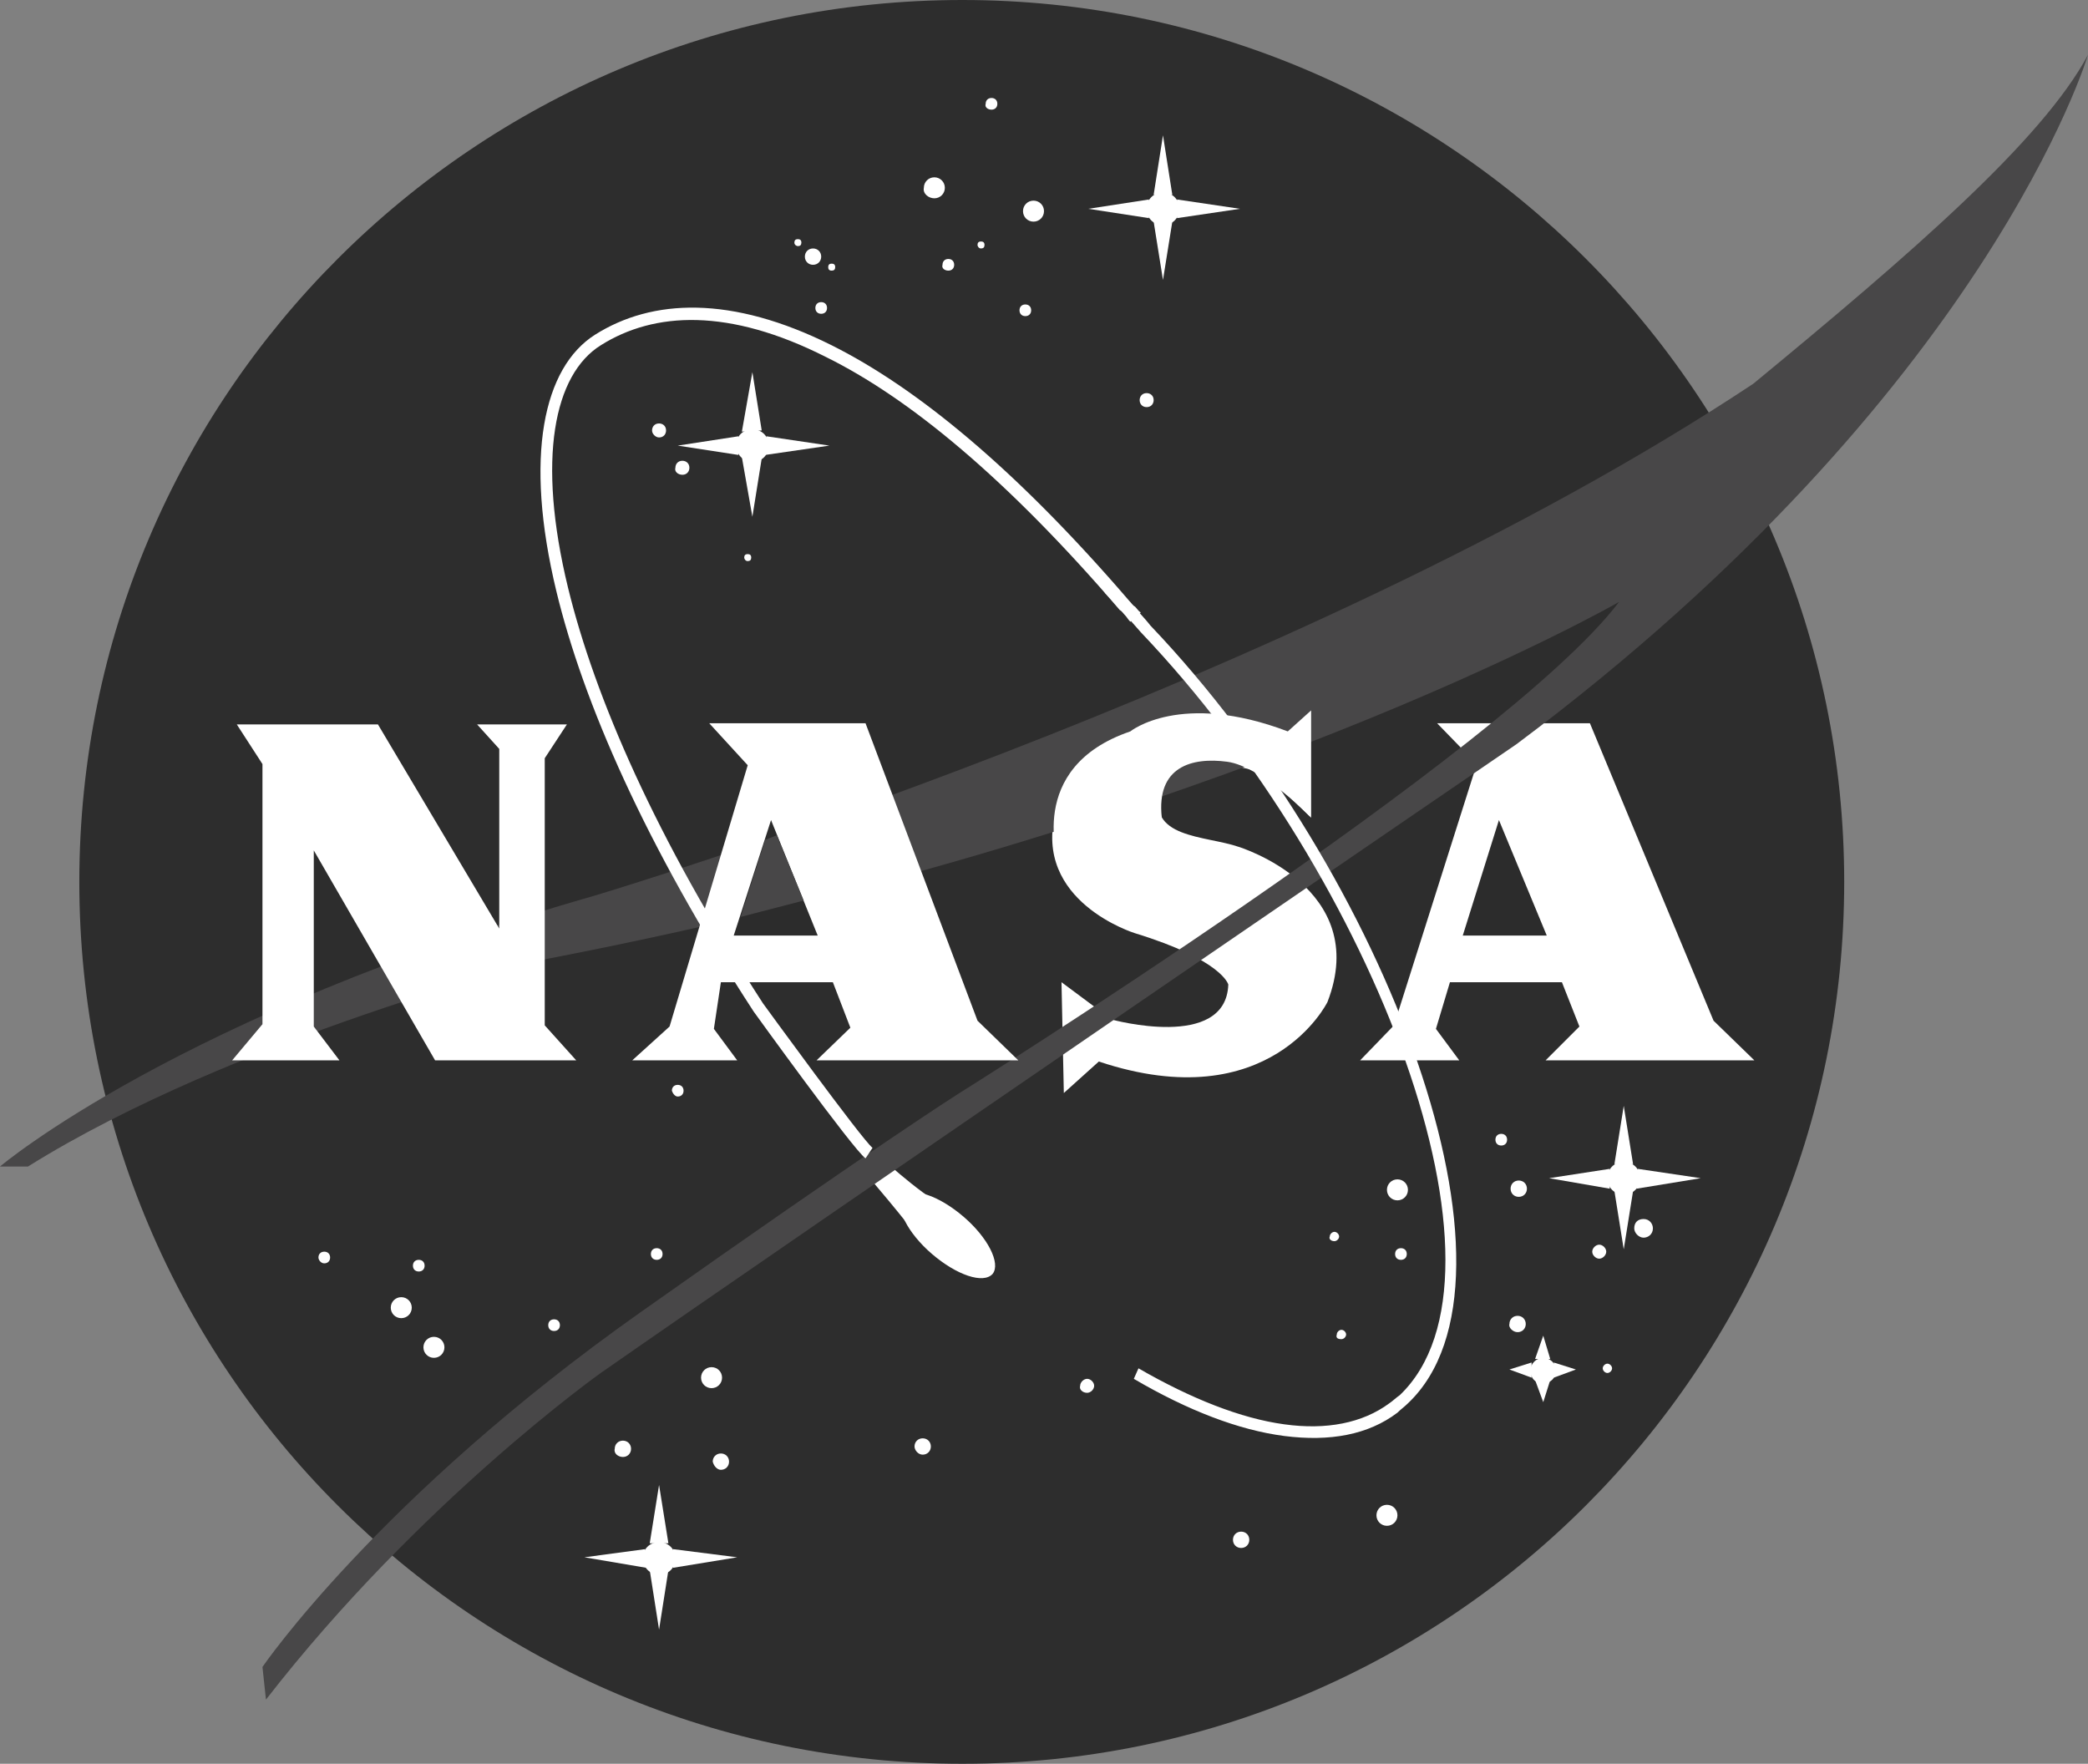 <?xml version="1.0" encoding="utf-8"?>
<!-- Generator: Adobe Illustrator 18.1.1, SVG Export Plug-In . SVG Version: 6.00 Build 0)  -->
<svg version="1.1" id="Layer_1" xmlns="http://www.w3.org/2000/svg" xmlns:xlink="http://www.w3.org/1999/xlink" x="0px" y="0px"
	 viewBox="0 0 179 151.2" enable-background="new 0 0 179 151.2" xml:space="preserve">
<rect x="0" y="0" width="179" height="151.2" fill="#808080" stroke="none"/>
<g>
	<path fill-rule="evenodd" clip-rule="evenodd" fill="#2D2D2D" d="M82.5,151.2c41.8,0,75.6-33.9,75.6-75.6
		C158.1,33.9,124.2,0,82.5,0C40.7,0,6.8,33.9,6.8,75.6C6.8,117.4,40.7,151.2,82.5,151.2L82.5,151.2z"/>
	<path fill-rule="evenodd" clip-rule="evenodd" fill="#FFFFFF" d="M81.7,103.7c-1.6-0.3-6-4.3-6-4.3l-1.4,1.3c0,0,3.2,3.7,5.1,6.3
		L81.7,103.7L81.7,103.7z"/>
	<path fill-rule="evenodd" clip-rule="evenodd" fill="#FFFFFF" d="M61,119c0.5,0,0.9-0.4,0.9-0.9c0-0.5-0.4-0.9-0.9-0.9
		c-0.5,0-0.9,0.4-0.9,0.9C60.1,118.6,60.5,119,61,119L61,119z"/>
	<path fill-rule="evenodd" clip-rule="evenodd" fill="#FFFFFF" d="M61.8,126c0.4,0,0.7-0.3,0.7-0.7c0-0.4-0.3-0.7-0.7-0.7
		c-0.4,0-0.7,0.3-0.7,0.7C61.2,125.7,61.5,126,61.8,126L61.8,126z"/>
	<path fill-rule="evenodd" clip-rule="evenodd" fill="#FFFFFF" d="M93.2,119.4c0.3,0,0.6-0.3,0.6-0.6c0-0.3-0.3-0.6-0.6-0.6
		c-0.3,0-0.6,0.3-0.6,0.6C92.5,119.1,92.8,119.4,93.2,119.4L93.2,119.4z"/>
	<path fill-rule="evenodd" clip-rule="evenodd" fill="#FFFFFF" d="M114.4,106.4c0.2,0,0.4-0.2,0.4-0.4c0-0.2-0.2-0.4-0.4-0.4
		c-0.2,0-0.4,0.2-0.4,0.4C113.9,106.2,114.1,106.4,114.4,106.4L114.4,106.4z"/>
	<path fill-rule="evenodd" clip-rule="evenodd" fill="#FFFFFF" d="M115,114.8c0.2,0,0.4-0.2,0.4-0.4c0-0.2-0.2-0.4-0.4-0.4
		c-0.2,0-0.4,0.2-0.4,0.4C114.5,114.7,114.7,114.8,115,114.8L115,114.8z"/>
	<path fill-rule="evenodd" clip-rule="evenodd" fill="#FFFFFF" d="M118.9,130.8c0.5,0,0.9-0.4,0.9-0.9c0-0.5-0.4-0.9-0.9-0.9
		c-0.5,0-0.9,0.4-0.9,0.9C118,130.4,118.4,130.8,118.9,130.8L118.9,130.8z"/>
	<path fill-rule="evenodd" clip-rule="evenodd" fill="#FFFFFF" d="M119.8,102.9c0.5,0,0.9-0.4,0.9-0.9c0-0.5-0.4-0.9-0.9-0.9
		c-0.5,0-0.9,0.4-0.9,0.9C118.9,102.5,119.3,102.9,119.8,102.9L119.8,102.9z"/>
	<path fill-rule="evenodd" clip-rule="evenodd" fill="#FFFFFF" d="M120.1,108c0.3,0,0.5-0.2,0.5-0.5c0-0.3-0.2-0.5-0.5-0.5
		c-0.3,0-0.5,0.2-0.5,0.5C119.6,107.8,119.8,108,120.1,108L120.1,108z"/>
	<path fill-rule="evenodd" clip-rule="evenodd" fill="#FFFFFF" d="M128.7,98.2c0.3,0,0.5-0.2,0.5-0.5c0-0.3-0.2-0.5-0.5-0.5
		c-0.3,0-0.5,0.2-0.5,0.5C128.2,98,128.4,98.2,128.7,98.2L128.7,98.2z"/>
	<path fill-rule="evenodd" clip-rule="evenodd" fill="#FFFFFF" d="M137.1,107.9c0.3,0,0.6-0.3,0.6-0.6c0-0.3-0.3-0.6-0.6-0.6
		c-0.3,0-0.6,0.3-0.6,0.6C136.5,107.6,136.8,107.9,137.1,107.9L137.1,107.9z"/>
	<path fill-rule="evenodd" clip-rule="evenodd" fill="#FFFFFF" d="M140.9,106.1c0.4,0,0.8-0.3,0.8-0.8c0-0.4-0.3-0.8-0.8-0.8
		s-0.8,0.3-0.8,0.8C140.1,105.7,140.5,106.1,140.9,106.1L140.9,106.1z"/>
	<path fill-rule="evenodd" clip-rule="evenodd" fill="#FFFFFF" d="M130.1,114.2c0.4,0,0.7-0.3,0.7-0.7c0-0.4-0.3-0.7-0.7-0.7
		c-0.4,0-0.7,0.3-0.7,0.7C129.3,113.8,129.7,114.2,130.1,114.2L130.1,114.2z"/>
	<path fill-rule="evenodd" clip-rule="evenodd" fill="#FFFFFF" d="M137.8,117.7c0.2,0,0.4-0.2,0.4-0.4c0-0.2-0.2-0.4-0.4-0.4
		c-0.2,0-0.4,0.2-0.4,0.4C137.4,117.5,137.6,117.7,137.8,117.7L137.8,117.7z"/>
	<path fill-rule="evenodd" clip-rule="evenodd" fill="#FFFFFF" d="M88.6,19c0.5,0,0.9-0.4,0.9-0.9c0-0.5-0.4-0.9-0.9-0.9
		c-0.5,0-0.9,0.4-0.9,0.9C87.7,18.6,88.1,19,88.6,19L88.6,19z"/>
	<path fill-rule="evenodd" clip-rule="evenodd" fill="#FFFFFF" d="M85,9.4c0.3,0,0.5-0.2,0.5-0.5c0-0.3-0.2-0.5-0.5-0.5
		c-0.3,0-0.5,0.2-0.5,0.5C84.4,9.2,84.7,9.4,85,9.4L85,9.4z"/>
	<path fill-rule="evenodd" clip-rule="evenodd" fill="#FFFFFF" d="M84.1,21.3c0.2,0,0.3-0.1,0.3-0.3c0-0.2-0.1-0.3-0.3-0.3
		c-0.2,0-0.3,0.1-0.3,0.3C83.8,21.1,83.9,21.3,84.1,21.3L84.1,21.3z"/>
	<path fill-rule="evenodd" clip-rule="evenodd" fill="#FFFFFF" d="M69.7,22.7c0.4,0,0.7-0.3,0.7-0.7c0-0.4-0.3-0.7-0.7-0.7
		c-0.4,0-0.7,0.3-0.7,0.7C69,22.4,69.3,22.7,69.7,22.7L69.7,22.7z"/>
	<path fill-rule="evenodd" clip-rule="evenodd" fill="#FFFFFF" d="M68.4,21.1c0.2,0,0.3-0.1,0.3-0.3c0-0.2-0.1-0.3-0.3-0.3
		c-0.2,0-0.3,0.1-0.3,0.3C68.1,21,68.3,21.1,68.4,21.1L68.4,21.1z"/>
	<path fill-rule="evenodd" clip-rule="evenodd" fill="#FFFFFF" d="M98.3,34.9c0.4,0,0.6-0.3,0.6-0.6c0-0.4-0.3-0.6-0.6-0.6
		c-0.4,0-0.6,0.3-0.6,0.6C97.7,34.6,97.9,34.9,98.3,34.9L98.3,34.9z"/>
	<path fill-rule="evenodd" clip-rule="evenodd" fill="#FFFFFF" d="M106.2,72.6c0,0,11.4,3.5,7.6,13.3c0,0-4.9,10-19.6,5.1l-3,2.7
		L91,84.2l4.3,3.2c0,0,9.8,2.7,10-3c0,0-0.5-2.1-8-4.4c0,0-8.8-2.7-6.8-10.4c0,0,1.4-12,18.8-7.2l3-1.6l0,9.2l-3.8-3.7
		c0,0-7.9-2.5-9,1.3C98.2,71.9,103.3,71.6,106.2,72.6L106.2,72.6z"/>
	<polygon fill-rule="evenodd" clip-rule="evenodd" fill="#FFFFFF" points="123.2,62 136.3,62 146.9,87.5 150.4,90.9 132.5,90.9 
		135.4,88 133.9,84.2 124.3,84.2 123.1,88.2 125.1,90.9 116.6,90.9 119.5,87.9 126.6,65.5 123.2,62 	"/>
	<polygon fill-rule="evenodd" clip-rule="evenodd" fill="#2C2C2C" points="132.6,80.2 128.5,70.3 125.4,80.2 132.6,80.2 	"/>
	<path fill-rule="evenodd" clip-rule="evenodd" fill="#FFFFFF" d="M80.1,17c0.5,0,0.9-0.4,0.9-0.9c0-0.5-0.4-0.9-0.9-0.9
		c-0.5,0-0.9,0.4-0.9,0.9C79.1,16.6,79.6,17,80.1,17L80.1,17z"/>
	<path fill-rule="evenodd" clip-rule="evenodd" fill="#FFFFFF" d="M56.5,37.5c0.4,0,0.6-0.3,0.6-0.6c0-0.4-0.3-0.6-0.6-0.6
		c-0.4,0-0.6,0.3-0.6,0.6C55.9,37.2,56.2,37.5,56.5,37.5L56.5,37.5z"/>
	<path fill-rule="evenodd" clip-rule="evenodd" fill="#FFFFFF" d="M58.5,40.7c0.4,0,0.6-0.3,0.6-0.6c0-0.4-0.3-0.6-0.6-0.6
		c-0.4,0-0.6,0.3-0.6,0.6C57.8,40.4,58.1,40.7,58.5,40.7L58.5,40.7z"/>
	<path fill-rule="evenodd" clip-rule="evenodd" fill="#FFFFFF" d="M64.1,48.1c0.2,0,0.3-0.1,0.3-0.3c0-0.2-0.1-0.3-0.3-0.3
		c-0.2,0-0.3,0.1-0.3,0.3C63.8,47.9,63.9,48.1,64.1,48.1L64.1,48.1z"/>
	<path fill-rule="evenodd" clip-rule="evenodd" fill="#FFFFFF" d="M71.3,23.2c0.2,0,0.3-0.1,0.3-0.3s-0.1-0.3-0.3-0.3
		c-0.2,0-0.3,0.1-0.3,0.3S71.1,23.2,71.3,23.2L71.3,23.2z"/>
	<path fill-rule="evenodd" clip-rule="evenodd" fill="#FFFFFF" d="M70.4,26.9c0.3,0,0.5-0.2,0.5-0.5c0-0.3-0.2-0.5-0.5-0.5
		c-0.3,0-0.5,0.2-0.5,0.5C69.9,26.7,70.1,26.9,70.4,26.9L70.4,26.9z"/>
	<path fill-rule="evenodd" clip-rule="evenodd" fill="#FFFFFF" d="M81.3,23.2c0.3,0,0.5-0.2,0.5-0.5c0-0.3-0.2-0.5-0.5-0.5
		c-0.3,0-0.5,0.2-0.5,0.5C80.7,23,81,23.2,81.3,23.2L81.3,23.2z"/>
	<path fill-rule="evenodd" clip-rule="evenodd" fill="#FFFFFF" d="M87.9,27.1c0.3,0,0.5-0.2,0.5-0.5c0-0.3-0.2-0.5-0.5-0.5
		c-0.3,0-0.5,0.2-0.5,0.5C87.4,26.9,87.6,27.1,87.9,27.1L87.9,27.1z"/>
	<path fill-rule="evenodd" clip-rule="evenodd" fill="#FFFFFF" d="M132.3,118.6c0.6,0,1.1-0.5,1.1-1.1s-0.5-1.1-1.1-1.1
		c-0.6,0-1.1,0.5-1.1,1.1S131.6,118.6,132.3,118.6L132.3,118.6z"/>
	<polygon fill-rule="evenodd" clip-rule="evenodd" fill="#FFFFFF" points="131.6,116.5 132.3,114.5 132.9,116.5 131.6,116.5 	"/>
	<polygon fill-rule="evenodd" clip-rule="evenodd" fill="#FFFFFF" points="131.6,118.3 132.3,120.2 132.9,118.3 131.6,118.3 	"/>
	<polygon fill-rule="evenodd" clip-rule="evenodd" fill="#FFFFFF" points="131.3,118.1 129.4,117.4 131.3,116.8 131.3,118.1 	"/>
	<polygon fill-rule="evenodd" clip-rule="evenodd" fill="#FFFFFF" points="133.2,118.1 135.1,117.4 133.2,116.8 133.2,118.1 	"/>
	<path fill-rule="evenodd" clip-rule="evenodd" fill="#FFFFFF" d="M130.2,102.6c0.4,0,0.7-0.3,0.7-0.7c0-0.4-0.3-0.7-0.7-0.7
		c-0.4,0-0.7,0.3-0.7,0.7C129.5,102.3,129.8,102.6,130.2,102.6L130.2,102.6z"/>
	<path fill-rule="evenodd" clip-rule="evenodd" fill="#FFFFFF" d="M106.4,132.7c0.4,0,0.7-0.3,0.7-0.7c0-0.4-0.3-0.7-0.7-0.7
		c-0.4,0-0.7,0.3-0.7,0.7C105.7,132.4,106,132.7,106.4,132.7L106.4,132.7z"/>
	<path fill-rule="evenodd" clip-rule="evenodd" fill="#FFFFFF" d="M79.1,124.7c0.4,0,0.7-0.3,0.7-0.7c0-0.4-0.3-0.7-0.7-0.7
		c-0.4,0-0.7,0.3-0.7,0.7C78.4,124.3,78.7,124.7,79.1,124.7L79.1,124.7z"/>
	<path fill-rule="evenodd" clip-rule="evenodd" fill="#FFFFFF" d="M53.4,124.9c0.4,0,0.7-0.3,0.7-0.7c0-0.4-0.3-0.7-0.7-0.7
		c-0.4,0-0.7,0.3-0.7,0.7C52.6,124.6,53,124.9,53.4,124.9L53.4,124.9z"/>
	<path fill-rule="evenodd" clip-rule="evenodd" fill="#FFFFFF" d="M56.3,108c0.3,0,0.5-0.2,0.5-0.5c0-0.3-0.2-0.5-0.5-0.5
		c-0.3,0-0.5,0.2-0.5,0.5C55.8,107.8,56,108,56.3,108L56.3,108z"/>
	<path fill-rule="evenodd" clip-rule="evenodd" fill="#FFFFFF" d="M47.5,114.1c0.3,0,0.5-0.2,0.5-0.5c0-0.3-0.2-0.5-0.5-0.5
		c-0.3,0-0.5,0.2-0.5,0.5C47,113.9,47.2,114.1,47.5,114.1L47.5,114.1z"/>
	<path fill-rule="evenodd" clip-rule="evenodd" fill="#FFFFFF" d="M58.1,94c0.3,0,0.5-0.2,0.5-0.5c0-0.3-0.2-0.5-0.5-0.5
		c-0.3,0-0.5,0.2-0.5,0.5C57.7,93.8,57.9,94,58.1,94L58.1,94z"/>
	<path fill-rule="evenodd" clip-rule="evenodd" fill="#FFFFFF" d="M27.8,108.3c0.3,0,0.5-0.2,0.5-0.5c0-0.3-0.2-0.5-0.5-0.5
		c-0.3,0-0.5,0.2-0.5,0.5C27.3,108,27.5,108.3,27.8,108.3L27.8,108.3z"/>
	<path fill-rule="evenodd" clip-rule="evenodd" fill="#FFFFFF" d="M35.9,109c0.3,0,0.5-0.2,0.5-0.5c0-0.3-0.2-0.5-0.5-0.5
		c-0.3,0-0.5,0.2-0.5,0.5C35.4,108.8,35.6,109,35.9,109L35.9,109z"/>
	<path fill-rule="evenodd" clip-rule="evenodd" fill="#FFFFFF" d="M34.4,113c0.5,0,0.9-0.4,0.9-0.9c0-0.5-0.4-0.9-0.9-0.9
		c-0.5,0-0.9,0.4-0.9,0.9C33.5,112.6,33.9,113,34.4,113L34.4,113z"/>
	<path fill-rule="evenodd" clip-rule="evenodd" fill="#FFFFFF" d="M37.2,116.4c0.5,0,0.9-0.4,0.9-0.9c0-0.5-0.4-0.9-0.9-0.9
		c-0.5,0-0.9,0.4-0.9,0.9C36.3,116,36.7,116.4,37.2,116.4L37.2,116.4z"/>
	<path fill-rule="evenodd" clip-rule="evenodd" fill="#484748" d="M150.3,32.9C163.9,21.7,175.1,12,179,4.7c0,0-8.6,28.9-49,59.1
		c0,0-61.6,42.1-78.5,53.9c0,0-15.5,11-28.7,28l-0.3-2.8c0,0,9.9-14.5,32.4-30.4c19.8-14,27.2-18.7,27.2-18.7s47-29.4,56.7-42.2
		c0,0-33.7,19.4-91.9,30.6c0,0-26.9,6.8-44.5,17.8H0c0,0,15.3-13,50.9-23.2C50.9,76.8,111.1,58.9,150.3,32.9L150.3,32.9z"/>
	<polygon fill-rule="evenodd" clip-rule="evenodd" fill="#FFFFFF" points="20.3,62.1 32.4,62.1 42.8,79.6 42.8,64.2 40.9,62.1 
		48.6,62.1 46.7,65 46.7,87.9 49.4,90.9 37.3,90.9 26.9,72.9 26.9,88 29.1,90.9 19.9,90.9 22.5,87.8 22.5,65.5 20.3,62.1 	"/>
	<polygon fill-rule="evenodd" clip-rule="evenodd" fill="#FFFFFF" points="60.8,62 74.2,62 83.8,87.5 87.3,90.9 70,90.9 72.9,88.1 
		71.4,84.2 61.8,84.2 61.2,88.2 63.2,90.9 54.2,90.9 57.4,88 64.1,65.6 60.8,62 	"/>
	<polygon fill-rule="evenodd" clip-rule="evenodd" fill="#2C2C2C" points="70.1,80.2 66.1,70.3 62.9,80.2 70.1,80.2 	"/>
	<polygon fill-rule="evenodd" clip-rule="evenodd" fill="#484748" points="65.6,72 66.6,71.6 68.9,77.2 63.5,78.6 65.6,72 	"/>
	<path fill-rule="evenodd" clip-rule="evenodd" fill="#FFFFFF" d="M90.8,74c0,0-3-8.2,6.1-11.3c0,0,4.3-3.5,13.5,0l2-1.8v9.2
		c0,0-4.2-4.4-7.2-4.8c-3-0.4-6.1,0.4-5.6,4.8L90.8,74L90.8,74z"/>
	<path fill="#FFFFFF" d="M97.6,117.3c4.5,2.6,8.8,4.3,12.5,4.8c3.6,0.5,6.7-0.1,9-1.8c0.3-0.2,0.6-0.5,0.9-0.7
		c10.8-10.3-2.1-44.3-22.2-65.4l0,0c0,0-1.9-2.2-3.1-3.4l0.7-0.7c1.2,1.2,3,3.2,3.2,3.5c0,0,0,0,0,0c0,0,0,0,0,0l0,0
		c20.4,21.4,33.3,56.1,22.1,66.7c-0.3,0.3-0.6,0.5-0.9,0.8c-2.5,1.9-5.8,2.5-9.7,2c-3.9-0.5-8.3-2.2-12.9-4.9L97.6,117.3L97.6,117.3
		z M98.5,53.6C98.6,53.6,98.6,53.6,98.5,53.6L98.5,53.6L98.5,53.6z"/>
	<path fill="#FFFFFF" d="M96.9,53.3c-0.2-0.2-0.3-0.4-0.4-0.5h0c-0.2-0.2-0.3-0.4-0.5-0.5C86.3,41,77.9,34.1,70.8,30.6
		c-8.3-4.2-14.7-3.9-19.3-1c-4,2.5-5.5,9.7-2.8,20.8c2.3,9.4,7.5,21.4,16.7,35.6l0,0c0,0,8.5,11.7,9.4,12.4l-0.6,0.9
		c-1.1-0.8-9.6-12.6-9.6-12.6l0,0c-9.3-14.3-14.6-26.5-16.9-36c-2.8-11.6-1.1-19.2,3.3-22c4.9-3.1,11.7-3.4,20.3,0.9
		c7.2,3.6,15.7,10.5,25.5,21.9c0.2,0.2,0.3,0.4,0.5,0.5h0c0.2,0.2,0.3,0.4,0.5,0.5L96.9,53.3L96.9,53.3z"/>
	<path fill-rule="evenodd" clip-rule="evenodd" fill="#FFFFFF" d="M79.9,107.5c2.1,1.8,4.4,2.6,5.2,1.7c0.7-0.9-0.4-3.1-2.5-4.9
		c-2.1-1.8-4.4-2.6-5.2-1.7C76.7,103.5,77.8,105.7,79.9,107.5L79.9,107.5z"/>
	<path fill-rule="evenodd" clip-rule="evenodd" fill="#FFFFFF" d="M99.7,19.3c0.8,0,1.4-0.6,1.4-1.4c0-0.8-0.6-1.4-1.4-1.4
		c-0.8,0-1.4,0.6-1.4,1.4C98.3,18.7,98.9,19.3,99.7,19.3L99.7,19.3z"/>
	<polygon fill-rule="evenodd" clip-rule="evenodd" fill="#FFFFFF" points="98.9,16.7 99.7,11.6 100.5,16.7 98.9,16.7 	"/>
	<polygon fill-rule="evenodd" clip-rule="evenodd" fill="#FFFFFF" points="98.9,19 99.7,24 100.5,19 98.9,19 	"/>
	<polygon fill-rule="evenodd" clip-rule="evenodd" fill="#FFFFFF" points="98.5,18.7 93.3,17.9 98.5,17.1 98.5,18.7 	"/>
	<polygon fill-rule="evenodd" clip-rule="evenodd" fill="#FFFFFF" points="100.9,18.7 106.3,17.9 100.9,17.1 100.9,18.7 	"/>
	<path fill-rule="evenodd" clip-rule="evenodd" fill="#FFFFFF" d="M64.5,39.6c0.8,0,1.4-0.6,1.4-1.4c0-0.8-0.6-1.4-1.4-1.4
		c-0.8,0-1.4,0.6-1.4,1.4C63.1,38.9,63.7,39.6,64.5,39.6L64.5,39.6z"/>
	<polygon fill-rule="evenodd" clip-rule="evenodd" fill="#FFFFFF" points="63.6,37 64.5,31.9 65.3,36.9 63.6,37 	"/>
	<polygon fill-rule="evenodd" clip-rule="evenodd" fill="#FFFFFF" points="63.6,39.2 64.5,44.3 65.3,39.3 63.6,39.2 	"/>
	<polygon fill-rule="evenodd" clip-rule="evenodd" fill="#FFFFFF" points="63.3,39 58.1,38.2 63.3,37.4 63.3,39 	"/>
	<polygon fill-rule="evenodd" clip-rule="evenodd" fill="#FFFFFF" points="65.6,39 71.1,38.2 65.7,37.4 65.6,39 	"/>
	<path fill-rule="evenodd" clip-rule="evenodd" fill="#FFFFFF" d="M56.5,135c0.8,0,1.4-0.6,1.4-1.4c0-0.8-0.6-1.4-1.4-1.4
		c-0.8,0-1.4,0.6-1.4,1.4C55.1,134.3,55.7,135,56.5,135L56.5,135z"/>
	<polygon fill-rule="evenodd" clip-rule="evenodd" fill="#FFFFFF" points="55.7,132.3 56.5,127.3 57.3,132.3 55.7,132.3 	"/>
	<polygon fill-rule="evenodd" clip-rule="evenodd" fill="#FFFFFF" points="55.7,134.6 56.5,139.7 57.3,134.6 55.7,134.6 	"/>
	<polygon fill-rule="evenodd" clip-rule="evenodd" fill="#FFFFFF" points="55.4,134.4 50.1,133.5 55.3,132.8 55.4,134.4 	"/>
	<polygon fill-rule="evenodd" clip-rule="evenodd" fill="#FFFFFF" points="57.7,134.4 63.2,133.5 57.7,132.8 57.7,134.4 	"/>
	<path fill-rule="evenodd" clip-rule="evenodd" fill="#FFFFFF" d="M139.2,102.4c0.8,0,1.4-0.6,1.4-1.4c0-0.8-0.6-1.4-1.4-1.4
		c-0.8,0-1.4,0.6-1.4,1.4C137.8,101.8,138.4,102.4,139.2,102.4L139.2,102.4z"/>
	<polygon fill-rule="evenodd" clip-rule="evenodd" fill="#FFFFFF" points="138.4,99.8 139.2,94.8 140,99.8 138.4,99.8 	"/>
	<polygon fill-rule="evenodd" clip-rule="evenodd" fill="#FFFFFF" points="138.4,102.1 139.2,107.1 140,102.1 138.4,102.1 	"/>
	<polygon fill-rule="evenodd" clip-rule="evenodd" fill="#FFFFFF" points="138,101.9 132.8,101 138,100.2 138,101.9 	"/>
	<polygon fill-rule="evenodd" clip-rule="evenodd" fill="#FFFFFF" points="140.3,101.9 145.8,101 140.4,100.2 140.3,101.9 	"/>
</g>
</svg>
